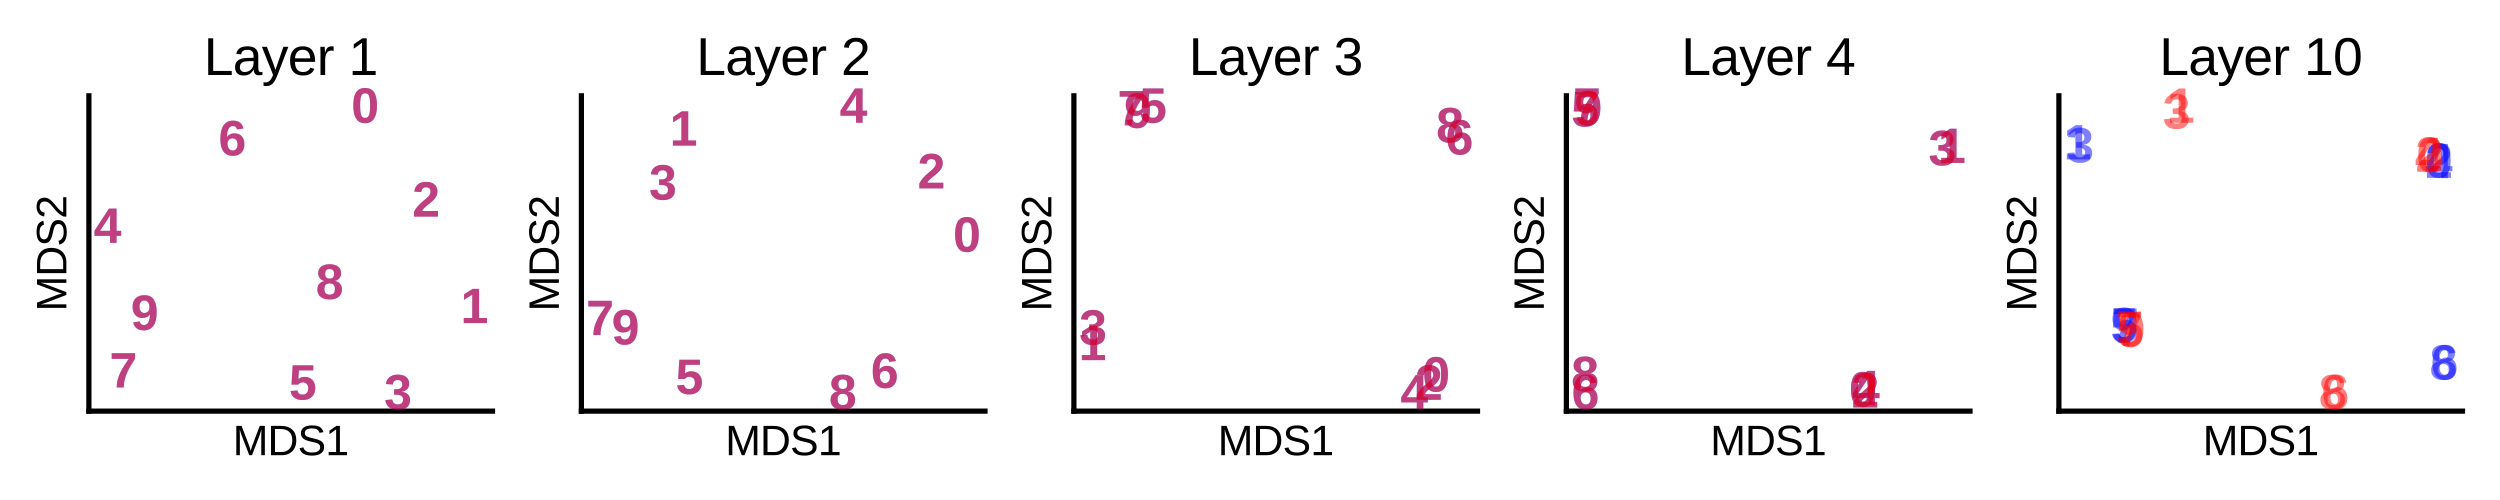<?xml version="1.0" encoding="utf-8" standalone="no"?>
<!DOCTYPE svg PUBLIC "-//W3C//DTD SVG 1.1//EN"
  "http://www.w3.org/Graphics/SVG/1.1/DTD/svg11.dtd">
<svg xmlns:xlink="http://www.w3.org/1999/xlink" width="720pt" height="144pt" viewBox="0 0 720 144" xmlns="http://www.w3.org/2000/svg" version="1.1">
 <defs>
  <style type="text/css">*{stroke-linejoin: round; stroke-linecap: butt}</style>
 </defs>
 <g id="figure_1">
  <g id="patch_1">
   <path d="M 0 144 
L 720 144 
L 720 0 
L 0 0 
z
" style="fill: #ffffff"/>
  </g>
  <g id="axes_1">
   <g id="patch_2">
    <path d="M 25.6 118.4 
L 141.84 118.4 
L 141.84 27.6 
L 25.6 27.6 
z
" style="fill: #ffffff"/>
   </g>
   <g id="PathCollection_1">
    <defs>
     <path id="m31f007ed54" d="M 0 3 
C 0.796 3 1.559 2.684 2.121 2.121 
C 2.684 1.559 3 0.796 3 0 
C 3 -0.796 2.684 -1.559 2.121 -2.121 
C 1.559 -2.684 0.796 -3 0 -3 
C -0.796 -3 -1.559 -2.684 -2.121 -2.121 
C -2.684 -1.559 -3 -0.796 -3 0 
C -3 0.796 -2.684 1.559 -2.121 2.121 
C -1.559 2.684 -0.796 3 0 3 
z
" style="stroke: #fbc5f4; stroke-opacity: 0"/>
    </defs>
    <g clip-path="url(#p36d66f0037)">
     <use xlink:href="#m31f007ed54" x="105.079" y="31.727" style="fill: #fbc5f4; fill-opacity: 0; stroke: #fbc5f4; stroke-opacity: 0"/>
     <use xlink:href="#m31f007ed54" x="136.556" y="89.428" style="fill: #fbc5f4; fill-opacity: 0; stroke: #fbc5f4; stroke-opacity: 0"/>
     <use xlink:href="#m31f007ed54" x="122.634" y="58.767" style="fill: #fbc5f4; fill-opacity: 0; stroke: #fbc5f4; stroke-opacity: 0"/>
     <use xlink:href="#m31f007ed54" x="114.542" y="114.273" style="fill: #fbc5f4; fill-opacity: 0; stroke: #fbc5f4; stroke-opacity: 0"/>
     <use xlink:href="#m31f007ed54" x="30.884" y="66.323" style="fill: #fbc5f4; fill-opacity: 0; stroke: #fbc5f4; stroke-opacity: 0"/>
     <use xlink:href="#m31f007ed54" x="87.116" y="111.455" style="fill: #fbc5f4; fill-opacity: 0; stroke: #fbc5f4; stroke-opacity: 0"/>
     <use xlink:href="#m31f007ed54" x="66.825" y="41.127" style="fill: #fbc5f4; fill-opacity: 0; stroke: #fbc5f4; stroke-opacity: 0"/>
     <use xlink:href="#m31f007ed54" x="35.449" y="107.969" style="fill: #fbc5f4; fill-opacity: 0; stroke: #fbc5f4; stroke-opacity: 0"/>
     <use xlink:href="#m31f007ed54" x="94.842" y="82.487" style="fill: #fbc5f4; fill-opacity: 0; stroke: #fbc5f4; stroke-opacity: 0"/>
     <use xlink:href="#m31f007ed54" x="41.577" y="91.396" style="fill: #fbc5f4; fill-opacity: 0; stroke: #fbc5f4; stroke-opacity: 0"/>
     <use xlink:href="#m31f007ed54" x="105.079" y="31.727" style="fill: #fbc5f4; fill-opacity: 0; stroke: #fbc5f4; stroke-opacity: 0"/>
     <use xlink:href="#m31f007ed54" x="136.556" y="89.428" style="fill: #fbc5f4; fill-opacity: 0; stroke: #fbc5f4; stroke-opacity: 0"/>
     <use xlink:href="#m31f007ed54" x="122.634" y="58.767" style="fill: #fbc5f4; fill-opacity: 0; stroke: #fbc5f4; stroke-opacity: 0"/>
     <use xlink:href="#m31f007ed54" x="114.542" y="114.273" style="fill: #fbc5f4; fill-opacity: 0; stroke: #fbc5f4; stroke-opacity: 0"/>
     <use xlink:href="#m31f007ed54" x="30.884" y="66.323" style="fill: #fbc5f4; fill-opacity: 0; stroke: #fbc5f4; stroke-opacity: 0"/>
     <use xlink:href="#m31f007ed54" x="87.116" y="111.455" style="fill: #fbc5f4; fill-opacity: 0; stroke: #fbc5f4; stroke-opacity: 0"/>
     <use xlink:href="#m31f007ed54" x="66.825" y="41.127" style="fill: #fbc5f4; fill-opacity: 0; stroke: #fbc5f4; stroke-opacity: 0"/>
     <use xlink:href="#m31f007ed54" x="35.449" y="107.969" style="fill: #fbc5f4; fill-opacity: 0; stroke: #fbc5f4; stroke-opacity: 0"/>
     <use xlink:href="#m31f007ed54" x="94.842" y="82.487" style="fill: #fbc5f4; fill-opacity: 0; stroke: #fbc5f4; stroke-opacity: 0"/>
     <use xlink:href="#m31f007ed54" x="41.577" y="91.396" style="fill: #fbc5f4; fill-opacity: 0; stroke: #fbc5f4; stroke-opacity: 0"/>
    </g>
   </g>
   <g id="matplotlib.axis_1">
    <g id="text_1">
     <!-- MDS1 -->
     <g transform="translate(67.05 131.096) scale(0.12 -0.12)">
      <defs>
       <path id="LiberationSans-4d" d="M 4269 0 
L 4269 2938 
Q 4269 3425 4297 3875 
Q 4144 3316 4022 3000 
L 2884 0 
L 2466 0 
L 1313 3000 
L 1138 3531 
L 1034 3875 
L 1044 3528 
L 1056 2938 
L 1056 0 
L 525 0 
L 525 4403 
L 1309 4403 
L 2481 1350 
Q 2544 1166 2601 955 
Q 2659 744 2678 650 
Q 2703 775 2783 1029 
Q 2863 1284 2891 1350 
L 4041 4403 
L 4806 4403 
L 4806 0 
L 4269 0 
z
" transform="scale(0.016)"/>
       <path id="LiberationSans-44" d="M 4316 2247 
Q 4316 1566 4050 1055 
Q 3784 544 3296 272 
Q 2809 0 2172 0 
L 525 0 
L 525 4403 
L 1981 4403 
Q 3100 4403 3708 3842 
Q 4316 3281 4316 2247 
z
M 3716 2247 
Q 3716 3066 3267 3495 
Q 2819 3925 1969 3925 
L 1122 3925 
L 1122 478 
L 2103 478 
Q 2588 478 2955 690 
Q 3322 903 3519 1303 
Q 3716 1703 3716 2247 
z
" transform="scale(0.016)"/>
       <path id="LiberationSans-53" d="M 3975 1216 
Q 3975 606 3498 271 
Q 3022 -63 2156 -63 
Q 547 -63 291 1056 
L 869 1172 
Q 969 775 1294 589 
Q 1619 403 2178 403 
Q 2756 403 3070 601 
Q 3384 800 3384 1184 
Q 3384 1400 3286 1534 
Q 3188 1669 3009 1756 
Q 2831 1844 2584 1903 
Q 2338 1963 2038 2031 
Q 1516 2147 1245 2262 
Q 975 2378 819 2520 
Q 663 2663 580 2853 
Q 497 3044 497 3291 
Q 497 3856 930 4162 
Q 1363 4469 2169 4469 
Q 2919 4469 3316 4239 
Q 3713 4009 3872 3456 
L 3284 3353 
Q 3188 3703 2916 3861 
Q 2644 4019 2163 4019 
Q 1634 4019 1356 3844 
Q 1078 3669 1078 3322 
Q 1078 3119 1186 2986 
Q 1294 2853 1497 2761 
Q 1700 2669 2306 2534 
Q 2509 2488 2711 2439 
Q 2913 2391 3097 2323 
Q 3281 2256 3442 2165 
Q 3603 2075 3722 1944 
Q 3841 1813 3908 1634 
Q 3975 1456 3975 1216 
z
" transform="scale(0.016)"/>
       <path id="LiberationSans-31" d="M 488 0 
L 488 478 
L 1609 478 
L 1609 3866 
L 616 3156 
L 616 3688 
L 1656 4403 
L 2175 4403 
L 2175 478 
L 3247 478 
L 3247 0 
L 488 0 
z
" transform="scale(0.016)"/>
      </defs>
      <use xlink:href="#LiberationSans-4d"/>
      <use xlink:href="#LiberationSans-44" x="83.301"/>
      <use xlink:href="#LiberationSans-53" x="155.518"/>
      <use xlink:href="#LiberationSans-31" x="222.217"/>
     </g>
    </g>
   </g>
   <g id="matplotlib.axis_2">
    <g id="text_2">
     <!-- MDS2 -->
     <g transform="translate(19.11 89.67) rotate(-90) scale(0.12 -0.12)">
      <defs>
       <path id="LiberationSans-32" d="M 322 0 
L 322 397 
Q 481 763 711 1042 
Q 941 1322 1194 1548 
Q 1447 1775 1695 1969 
Q 1944 2163 2144 2356 
Q 2344 2550 2467 2762 
Q 2591 2975 2591 3244 
Q 2591 3606 2378 3806 
Q 2166 4006 1788 4006 
Q 1428 4006 1195 3811 
Q 963 3616 922 3263 
L 347 3316 
Q 409 3844 795 4156 
Q 1181 4469 1788 4469 
Q 2453 4469 2811 4155 
Q 3169 3841 3169 3263 
Q 3169 3006 3051 2753 
Q 2934 2500 2703 2247 
Q 2472 1994 1819 1463 
Q 1459 1169 1246 933 
Q 1034 697 941 478 
L 3238 478 
L 3238 0 
L 322 0 
z
" transform="scale(0.016)"/>
      </defs>
      <use xlink:href="#LiberationSans-4d"/>
      <use xlink:href="#LiberationSans-44" x="83.301"/>
      <use xlink:href="#LiberationSans-53" x="155.518"/>
      <use xlink:href="#LiberationSans-32" x="222.217"/>
     </g>
    </g>
   </g>
   <g id="patch_3">
    <path d="M 25.6 118.4 
L 25.6 27.6 
" style="fill: none; stroke: #000000; stroke-width: 1.5; stroke-linejoin: miter; stroke-linecap: square"/>
   </g>
   <g id="patch_4">
    <path d="M 25.6 118.4 
L 141.84 118.4 
" style="fill: none; stroke: #000000; stroke-width: 1.5; stroke-linejoin: miter; stroke-linecap: square"/>
   </g>
   <g id="text_3">
    <!-- 0 -->
    <g style="fill: #0000ff; opacity: 0.5" transform="translate(101.186 35.348) scale(0.14 -0.14)">
     <defs>
      <path id="LiberationSans-Bold-30" d="M 3297 2203 
Q 3297 1088 2914 512 
Q 2531 -63 1766 -63 
Q 253 -63 253 2203 
Q 253 2994 418 3494 
Q 584 3994 915 4231 
Q 1247 4469 1791 4469 
Q 2572 4469 2934 3903 
Q 3297 3338 3297 2203 
z
M 2416 2203 
Q 2416 2813 2356 3150 
Q 2297 3488 2165 3634 
Q 2034 3781 1784 3781 
Q 1519 3781 1383 3632 
Q 1247 3484 1189 3148 
Q 1131 2813 1131 2203 
Q 1131 1600 1192 1261 
Q 1253 922 1386 775 
Q 1519 628 1772 628 
Q 2022 628 2158 783 
Q 2294 938 2355 1278 
Q 2416 1619 2416 2203 
z
" transform="scale(0.016)"/>
     </defs>
     <use xlink:href="#LiberationSans-Bold-30"/>
    </g>
   </g>
   <g id="text_4">
    <!-- 1 -->
    <g style="fill: #0000ff; opacity: 0.5" transform="translate(132.664 93.048) scale(0.14 -0.14)">
     <defs>
      <path id="LiberationSans-Bold-31" d="M 403 0 
L 403 653 
L 1494 653 
L 1494 3656 
L 438 2997 
L 438 3688 
L 1541 4403 
L 2372 4403 
L 2372 653 
L 3381 653 
L 3381 0 
L 403 0 
z
" transform="scale(0.016)"/>
     </defs>
     <use xlink:href="#LiberationSans-Bold-31"/>
    </g>
   </g>
   <g id="text_5">
    <!-- 2 -->
    <g style="fill: #0000ff; opacity: 0.5" transform="translate(118.741 62.388) scale(0.14 -0.14)">
     <defs>
      <path id="LiberationSans-Bold-32" d="M 222 0 
L 222 609 
Q 394 988 711 1347 
Q 1028 1706 1509 2097 
Q 1972 2472 2158 2715 
Q 2344 2959 2344 3194 
Q 2344 3769 1766 3769 
Q 1484 3769 1336 3617 
Q 1188 3466 1144 3163 
L 259 3213 
Q 334 3825 717 4147 
Q 1100 4469 1759 4469 
Q 2472 4469 2853 4144 
Q 3234 3819 3234 3231 
Q 3234 2922 3112 2672 
Q 2991 2422 2800 2211 
Q 2609 2000 2376 1815 
Q 2144 1631 1925 1456 
Q 1706 1281 1526 1103 
Q 1347 925 1259 722 
L 3303 722 
L 3303 0 
L 222 0 
z
" transform="scale(0.016)"/>
     </defs>
     <use xlink:href="#LiberationSans-Bold-32"/>
    </g>
   </g>
   <g id="text_6">
    <!-- 3 -->
    <g style="fill: #0000ff; opacity: 0.5" transform="translate(110.649 117.893) scale(0.14 -0.14)">
     <defs>
      <path id="LiberationSans-Bold-33" d="M 3328 1222 
Q 3328 603 2922 265 
Q 2516 -72 1766 -72 
Q 1056 -72 637 254 
Q 219 581 147 1197 
L 1041 1275 
Q 1125 641 1763 641 
Q 2078 641 2253 797 
Q 2428 953 2428 1275 
Q 2428 1569 2215 1725 
Q 2003 1881 1584 1881 
L 1278 1881 
L 1278 2591 
L 1566 2591 
Q 1944 2591 2134 2745 
Q 2325 2900 2325 3188 
Q 2325 3459 2173 3614 
Q 2022 3769 1731 3769 
Q 1459 3769 1292 3619 
Q 1125 3469 1100 3194 
L 222 3256 
Q 291 3825 694 4147 
Q 1097 4469 1747 4469 
Q 2438 4469 2827 4158 
Q 3216 3847 3216 3297 
Q 3216 2884 2973 2618 
Q 2731 2353 2275 2266 
L 2275 2253 
Q 2781 2194 3054 1920 
Q 3328 1647 3328 1222 
z
" transform="scale(0.016)"/>
     </defs>
     <use xlink:href="#LiberationSans-Bold-33"/>
    </g>
   </g>
   <g id="text_7">
    <!-- 4 -->
    <g style="fill: #0000ff; opacity: 0.5" transform="translate(26.991 69.943) scale(0.14 -0.14)">
     <defs>
      <path id="LiberationSans-Bold-34" d="M 2938 897 
L 2938 0 
L 2100 0 
L 2100 897 
L 97 897 
L 97 1556 
L 1956 4403 
L 2938 4403 
L 2938 1550 
L 3525 1550 
L 3525 897 
L 2938 897 
z
M 2100 2991 
Q 2100 3159 2111 3356 
Q 2122 3553 2128 3609 
Q 2047 3434 1834 3103 
L 813 1550 
L 2100 1550 
L 2100 2991 
z
" transform="scale(0.016)"/>
     </defs>
     <use xlink:href="#LiberationSans-Bold-34"/>
    </g>
   </g>
   <g id="text_8">
    <!-- 5 -->
    <g style="fill: #0000ff; opacity: 0.5" transform="translate(83.224 115.075) scale(0.14 -0.14)">
     <defs>
      <path id="LiberationSans-Bold-35" d="M 3381 1466 
Q 3381 766 2945 351 
Q 2509 -63 1750 -63 
Q 1088 -63 689 235 
Q 291 534 197 1100 
L 1075 1172 
Q 1144 891 1319 762 
Q 1494 634 1759 634 
Q 2088 634 2283 843 
Q 2478 1053 2478 1447 
Q 2478 1794 2293 2001 
Q 2109 2209 1778 2209 
Q 1413 2209 1181 1925 
L 325 1925 
L 478 4403 
L 3125 4403 
L 3125 3750 
L 1275 3750 
L 1203 2638 
Q 1522 2919 2000 2919 
Q 2628 2919 3004 2528 
Q 3381 2138 3381 1466 
z
" transform="scale(0.016)"/>
     </defs>
     <use xlink:href="#LiberationSans-Bold-35"/>
    </g>
   </g>
   <g id="text_9">
    <!-- 6 -->
    <g style="fill: #0000ff; opacity: 0.5" transform="translate(62.932 44.747) scale(0.14 -0.14)">
     <defs>
      <path id="LiberationSans-Bold-36" d="M 3328 1441 
Q 3328 738 2934 337 
Q 2541 -63 1847 -63 
Q 1069 -63 651 482 
Q 234 1028 234 2100 
Q 234 3278 657 3873 
Q 1081 4469 1869 4469 
Q 2428 4469 2751 4222 
Q 3075 3975 3209 3456 
L 2381 3341 
Q 2263 3775 1850 3775 
Q 1497 3775 1295 3422 
Q 1094 3069 1094 2350 
Q 1234 2584 1484 2709 
Q 1734 2834 2050 2834 
Q 2641 2834 2984 2459 
Q 3328 2084 3328 1441 
z
M 2447 1416 
Q 2447 1791 2273 1989 
Q 2100 2188 1797 2188 
Q 1506 2188 1331 2002 
Q 1156 1816 1156 1509 
Q 1156 1125 1339 873 
Q 1522 622 1819 622 
Q 2116 622 2281 833 
Q 2447 1044 2447 1416 
z
" transform="scale(0.016)"/>
     </defs>
     <use xlink:href="#LiberationSans-Bold-36"/>
    </g>
   </g>
   <g id="text_10">
    <!-- 7 -->
    <g style="fill: #0000ff; opacity: 0.5" transform="translate(31.556 111.59) scale(0.14 -0.14)">
     <defs>
      <path id="LiberationSans-Bold-37" d="M 3278 3706 
Q 2981 3238 2717 2797 
Q 2453 2356 2256 1911 
Q 2059 1466 1945 995 
Q 1831 525 1831 0 
L 916 0 
Q 916 550 1059 1064 
Q 1203 1578 1475 2111 
Q 1747 2644 2463 3681 
L 275 3681 
L 275 4403 
L 3278 4403 
L 3278 3706 
z
" transform="scale(0.016)"/>
     </defs>
     <use xlink:href="#LiberationSans-Bold-37"/>
    </g>
   </g>
   <g id="text_11">
    <!-- 8 -->
    <g style="fill: #0000ff; opacity: 0.5" transform="translate(90.949 86.108) scale(0.14 -0.14)">
     <defs>
      <path id="LiberationSans-Bold-38" d="M 3363 1241 
Q 3363 622 2953 279 
Q 2544 -63 1784 -63 
Q 1031 -63 617 278 
Q 203 619 203 1234 
Q 203 1656 447 1945 
Q 691 2234 1100 2303 
L 1100 2316 
Q 744 2394 525 2669 
Q 306 2944 306 3303 
Q 306 3844 689 4156 
Q 1072 4469 1772 4469 
Q 2488 4469 2870 4164 
Q 3253 3859 3253 3297 
Q 3253 2938 3036 2666 
Q 2819 2394 2453 2322 
L 2453 2309 
Q 2878 2241 3120 1961 
Q 3363 1681 3363 1241 
z
M 2350 3250 
Q 2350 3563 2206 3708 
Q 2063 3853 1772 3853 
Q 1203 3853 1203 3250 
Q 1203 2619 1778 2619 
Q 2066 2619 2208 2766 
Q 2350 2913 2350 3250 
z
M 2453 1313 
Q 2453 2003 1766 2003 
Q 1447 2003 1276 1822 
Q 1106 1641 1106 1300 
Q 1106 913 1275 734 
Q 1444 556 1791 556 
Q 2131 556 2292 734 
Q 2453 913 2453 1313 
z
" transform="scale(0.016)"/>
     </defs>
     <use xlink:href="#LiberationSans-Bold-38"/>
    </g>
   </g>
   <g id="text_12">
    <!-- 9 -->
    <g style="fill: #0000ff; opacity: 0.5" transform="translate(37.684 95.016) scale(0.14 -0.14)">
     <defs>
      <path id="LiberationSans-Bold-39" d="M 3322 2272 
Q 3322 1100 2894 518 
Q 2466 -63 1678 -63 
Q 1097 -63 767 185 
Q 438 434 300 972 
L 1125 1088 
Q 1247 628 1688 628 
Q 2056 628 2254 981 
Q 2453 1334 2459 2028 
Q 2341 1794 2070 1661 
Q 1800 1528 1488 1528 
Q 906 1528 564 1923 
Q 222 2319 222 2994 
Q 222 3688 623 4078 
Q 1025 4469 1759 4469 
Q 2550 4469 2936 3920 
Q 3322 3372 3322 2272 
z
M 2394 2888 
Q 2394 3297 2214 3539 
Q 2034 3781 1738 3781 
Q 1447 3781 1280 3570 
Q 1113 3359 1113 2988 
Q 1113 2622 1278 2401 
Q 1444 2181 1741 2181 
Q 2022 2181 2208 2373 
Q 2394 2566 2394 2888 
z
" transform="scale(0.016)"/>
     </defs>
     <use xlink:href="#LiberationSans-Bold-39"/>
    </g>
   </g>
   <g id="text_13">
    <!-- 0 -->
    <g style="fill: #ff0000; opacity: 0.5" transform="translate(101.186 35.348) scale(0.14 -0.14)">
     <use xlink:href="#LiberationSans-Bold-30"/>
    </g>
   </g>
   <g id="text_14">
    <!-- 1 -->
    <g style="fill: #ff0000; opacity: 0.5" transform="translate(132.664 93.048) scale(0.14 -0.14)">
     <use xlink:href="#LiberationSans-Bold-31"/>
    </g>
   </g>
   <g id="text_15">
    <!-- 2 -->
    <g style="fill: #ff0000; opacity: 0.5" transform="translate(118.741 62.388) scale(0.14 -0.14)">
     <use xlink:href="#LiberationSans-Bold-32"/>
    </g>
   </g>
   <g id="text_16">
    <!-- 3 -->
    <g style="fill: #ff0000; opacity: 0.5" transform="translate(110.649 117.893) scale(0.14 -0.14)">
     <use xlink:href="#LiberationSans-Bold-33"/>
    </g>
   </g>
   <g id="text_17">
    <!-- 4 -->
    <g style="fill: #ff0000; opacity: 0.5" transform="translate(26.991 69.943) scale(0.14 -0.14)">
     <use xlink:href="#LiberationSans-Bold-34"/>
    </g>
   </g>
   <g id="text_18">
    <!-- 5 -->
    <g style="fill: #ff0000; opacity: 0.5" transform="translate(83.224 115.075) scale(0.14 -0.14)">
     <use xlink:href="#LiberationSans-Bold-35"/>
    </g>
   </g>
   <g id="text_19">
    <!-- 6 -->
    <g style="fill: #ff0000; opacity: 0.5" transform="translate(62.932 44.747) scale(0.14 -0.14)">
     <use xlink:href="#LiberationSans-Bold-36"/>
    </g>
   </g>
   <g id="text_20">
    <!-- 7 -->
    <g style="fill: #ff0000; opacity: 0.5" transform="translate(31.556 111.59) scale(0.14 -0.14)">
     <use xlink:href="#LiberationSans-Bold-37"/>
    </g>
   </g>
   <g id="text_21">
    <!-- 8 -->
    <g style="fill: #ff0000; opacity: 0.5" transform="translate(90.949 86.108) scale(0.14 -0.14)">
     <use xlink:href="#LiberationSans-Bold-38"/>
    </g>
   </g>
   <g id="text_22">
    <!-- 9 -->
    <g style="fill: #ff0000; opacity: 0.5" transform="translate(37.684 95.016) scale(0.14 -0.14)">
     <use xlink:href="#LiberationSans-Bold-39"/>
    </g>
   </g>
   <g id="text_23">
    <!-- Layer 1 -->
    <g transform="translate(58.706 21.6) scale(0.15 -0.15)">
     <defs>
      <path id="LiberationSans-4c" d="M 525 0 
L 525 4403 
L 1122 4403 
L 1122 488 
L 3347 488 
L 3347 0 
L 525 0 
z
" transform="scale(0.016)"/>
      <path id="LiberationSans-61" d="M 1294 -63 
Q 784 -63 528 206 
Q 272 475 272 944 
Q 272 1469 617 1750 
Q 963 2031 1731 2050 
L 2491 2063 
L 2491 2247 
Q 2491 2659 2316 2837 
Q 2141 3016 1766 3016 
Q 1388 3016 1216 2887 
Q 1044 2759 1009 2478 
L 422 2531 
Q 566 3444 1778 3444 
Q 2416 3444 2737 3151 
Q 3059 2859 3059 2306 
L 3059 850 
Q 3059 600 3125 473 
Q 3191 347 3375 347 
Q 3456 347 3559 369 
L 3559 19 
Q 3347 -31 3125 -31 
Q 2813 -31 2670 133 
Q 2528 297 2509 647 
L 2491 647 
Q 2275 259 1989 98 
Q 1703 -63 1294 -63 
z
M 1422 359 
Q 1731 359 1972 500 
Q 2213 641 2352 886 
Q 2491 1131 2491 1391 
L 2491 1669 
L 1875 1656 
Q 1478 1650 1273 1575 
Q 1069 1500 959 1344 
Q 850 1188 850 934 
Q 850 659 998 509 
Q 1147 359 1422 359 
z
" transform="scale(0.016)"/>
      <path id="LiberationSans-79" d="M 597 -1328 
Q 366 -1328 209 -1294 
L 209 -872 
Q 328 -891 472 -891 
Q 997 -891 1303 -119 
L 1356 16 
L 16 3381 
L 616 3381 
L 1328 1513 
Q 1344 1469 1366 1408 
Q 1388 1347 1506 1000 
Q 1625 653 1634 613 
L 1853 1228 
L 2594 3381 
L 3188 3381 
L 1888 0 
Q 1678 -541 1497 -805 
Q 1316 -1069 1095 -1198 
Q 875 -1328 597 -1328 
z
" transform="scale(0.016)"/>
      <path id="LiberationSans-65" d="M 863 1572 
Q 863 991 1103 675 
Q 1344 359 1806 359 
Q 2172 359 2392 506 
Q 2613 653 2691 878 
L 3184 738 
Q 2881 -63 1806 -63 
Q 1056 -63 664 384 
Q 272 831 272 1713 
Q 272 2550 664 2997 
Q 1056 3444 1784 3444 
Q 3275 3444 3275 1647 
L 3275 1572 
L 863 1572 
z
M 2694 2003 
Q 2647 2538 2422 2783 
Q 2197 3028 1775 3028 
Q 1366 3028 1127 2754 
Q 888 2481 869 2003 
L 2694 2003 
z
" transform="scale(0.016)"/>
      <path id="LiberationSans-72" d="M 444 0 
L 444 2594 
Q 444 2950 425 3381 
L 956 3381 
Q 981 2806 981 2691 
L 994 2691 
Q 1128 3125 1303 3284 
Q 1478 3444 1797 3444 
Q 1909 3444 2025 3413 
L 2025 2897 
Q 1913 2928 1725 2928 
Q 1375 2928 1190 2626 
Q 1006 2325 1006 1763 
L 1006 0 
L 444 0 
z
" transform="scale(0.016)"/>
      <path id="LiberationSans-20" transform="scale(0.016)"/>
     </defs>
     <use xlink:href="#LiberationSans-4c"/>
     <use xlink:href="#LiberationSans-61" x="55.615"/>
     <use xlink:href="#LiberationSans-79" x="111.23"/>
     <use xlink:href="#LiberationSans-65" x="161.23"/>
     <use xlink:href="#LiberationSans-72" x="216.846"/>
     <use xlink:href="#LiberationSans-20" x="250.146"/>
     <use xlink:href="#LiberationSans-31" x="277.93"/>
    </g>
   </g>
  </g>
  <g id="axes_2">
   <g id="patch_5">
    <path d="M 167.44 118.4 
L 283.68 118.4 
L 283.68 27.6 
L 167.44 27.6 
z
" style="fill: #ffffff"/>
   </g>
   <g id="PathCollection_2">
    <g clip-path="url(#p2d20ae814c)">
     <use xlink:href="#m31f007ed54" x="278.396" y="68.88" style="fill: #fbc5f4; fill-opacity: 0; stroke: #fbc5f4; stroke-opacity: 0"/>
     <use xlink:href="#m31f007ed54" x="196.787" y="38.304" style="fill: #fbc5f4; fill-opacity: 0; stroke: #fbc5f4; stroke-opacity: 0"/>
     <use xlink:href="#m31f007ed54" x="268.162" y="50.631" style="fill: #fbc5f4; fill-opacity: 0; stroke: #fbc5f4; stroke-opacity: 0"/>
     <use xlink:href="#m31f007ed54" x="190.832" y="53.862" style="fill: #fbc5f4; fill-opacity: 0; stroke: #fbc5f4; stroke-opacity: 0"/>
     <use xlink:href="#m31f007ed54" x="245.73" y="31.727" style="fill: #fbc5f4; fill-opacity: 0; stroke: #fbc5f4; stroke-opacity: 0"/>
     <use xlink:href="#m31f007ed54" x="198.466" y="109.849" style="fill: #fbc5f4; fill-opacity: 0; stroke: #fbc5f4; stroke-opacity: 0"/>
     <use xlink:href="#m31f007ed54" x="254.716" y="108.097" style="fill: #fbc5f4; fill-opacity: 0; stroke: #fbc5f4; stroke-opacity: 0"/>
     <use xlink:href="#m31f007ed54" x="172.724" y="92.88" style="fill: #fbc5f4; fill-opacity: 0; stroke: #fbc5f4; stroke-opacity: 0"/>
     <use xlink:href="#m31f007ed54" x="242.632" y="114.273" style="fill: #fbc5f4; fill-opacity: 0; stroke: #fbc5f4; stroke-opacity: 0"/>
     <use xlink:href="#m31f007ed54" x="180.066" y="95.574" style="fill: #fbc5f4; fill-opacity: 0; stroke: #fbc5f4; stroke-opacity: 0"/>
     <use xlink:href="#m31f007ed54" x="278.396" y="68.88" style="fill: #fbc5f4; fill-opacity: 0; stroke: #fbc5f4; stroke-opacity: 0"/>
     <use xlink:href="#m31f007ed54" x="196.787" y="38.304" style="fill: #fbc5f4; fill-opacity: 0; stroke: #fbc5f4; stroke-opacity: 0"/>
     <use xlink:href="#m31f007ed54" x="268.162" y="50.631" style="fill: #fbc5f4; fill-opacity: 0; stroke: #fbc5f4; stroke-opacity: 0"/>
     <use xlink:href="#m31f007ed54" x="190.832" y="53.862" style="fill: #fbc5f4; fill-opacity: 0; stroke: #fbc5f4; stroke-opacity: 0"/>
     <use xlink:href="#m31f007ed54" x="245.73" y="31.727" style="fill: #fbc5f4; fill-opacity: 0; stroke: #fbc5f4; stroke-opacity: 0"/>
     <use xlink:href="#m31f007ed54" x="198.466" y="109.849" style="fill: #fbc5f4; fill-opacity: 0; stroke: #fbc5f4; stroke-opacity: 0"/>
     <use xlink:href="#m31f007ed54" x="254.716" y="108.097" style="fill: #fbc5f4; fill-opacity: 0; stroke: #fbc5f4; stroke-opacity: 0"/>
     <use xlink:href="#m31f007ed54" x="172.724" y="92.88" style="fill: #fbc5f4; fill-opacity: 0; stroke: #fbc5f4; stroke-opacity: 0"/>
     <use xlink:href="#m31f007ed54" x="242.632" y="114.273" style="fill: #fbc5f4; fill-opacity: 0; stroke: #fbc5f4; stroke-opacity: 0"/>
     <use xlink:href="#m31f007ed54" x="180.066" y="95.574" style="fill: #fbc5f4; fill-opacity: 0; stroke: #fbc5f4; stroke-opacity: 0"/>
    </g>
   </g>
   <g id="matplotlib.axis_3">
    <g id="text_24">
     <!-- MDS1 -->
     <g transform="translate(208.89 131.096) scale(0.12 -0.12)">
      <use xlink:href="#LiberationSans-4d"/>
      <use xlink:href="#LiberationSans-44" x="83.301"/>
      <use xlink:href="#LiberationSans-53" x="155.518"/>
      <use xlink:href="#LiberationSans-31" x="222.217"/>
     </g>
    </g>
   </g>
   <g id="matplotlib.axis_4">
    <g id="text_25">
     <!-- MDS2 -->
     <g transform="translate(160.95 89.67) rotate(-90) scale(0.12 -0.12)">
      <use xlink:href="#LiberationSans-4d"/>
      <use xlink:href="#LiberationSans-44" x="83.301"/>
      <use xlink:href="#LiberationSans-53" x="155.518"/>
      <use xlink:href="#LiberationSans-32" x="222.217"/>
     </g>
    </g>
   </g>
   <g id="patch_6">
    <path d="M 167.44 118.4 
L 167.44 27.6 
" style="fill: none; stroke: #000000; stroke-width: 1.5; stroke-linejoin: miter; stroke-linecap: square"/>
   </g>
   <g id="patch_7">
    <path d="M 167.44 118.4 
L 283.68 118.4 
" style="fill: none; stroke: #000000; stroke-width: 1.5; stroke-linejoin: miter; stroke-linecap: square"/>
   </g>
   <g id="text_26">
    <!-- 0 -->
    <g style="fill: #0000ff; opacity: 0.5" transform="translate(274.504 72.5) scale(0.14 -0.14)">
     <use xlink:href="#LiberationSans-Bold-30"/>
    </g>
   </g>
   <g id="text_27">
    <!-- 1 -->
    <g style="fill: #0000ff; opacity: 0.5" transform="translate(192.894 41.925) scale(0.14 -0.14)">
     <use xlink:href="#LiberationSans-Bold-31"/>
    </g>
   </g>
   <g id="text_28">
    <!-- 2 -->
    <g style="fill: #0000ff; opacity: 0.5" transform="translate(264.269 54.252) scale(0.14 -0.14)">
     <use xlink:href="#LiberationSans-Bold-32"/>
    </g>
   </g>
   <g id="text_29">
    <!-- 3 -->
    <g style="fill: #0000ff; opacity: 0.5" transform="translate(186.94 57.482) scale(0.14 -0.14)">
     <use xlink:href="#LiberationSans-Bold-33"/>
    </g>
   </g>
   <g id="text_30">
    <!-- 4 -->
    <g style="fill: #0000ff; opacity: 0.5" transform="translate(241.837 35.348) scale(0.14 -0.14)">
     <use xlink:href="#LiberationSans-Bold-34"/>
    </g>
   </g>
   <g id="text_31">
    <!-- 5 -->
    <g style="fill: #0000ff; opacity: 0.5" transform="translate(194.574 113.469) scale(0.14 -0.14)">
     <use xlink:href="#LiberationSans-Bold-35"/>
    </g>
   </g>
   <g id="text_32">
    <!-- 6 -->
    <g style="fill: #0000ff; opacity: 0.5" transform="translate(250.823 111.717) scale(0.14 -0.14)">
     <use xlink:href="#LiberationSans-Bold-36"/>
    </g>
   </g>
   <g id="text_33">
    <!-- 7 -->
    <g style="fill: #0000ff; opacity: 0.5" transform="translate(168.831 96.5) scale(0.14 -0.14)">
     <use xlink:href="#LiberationSans-Bold-37"/>
    </g>
   </g>
   <g id="text_34">
    <!-- 8 -->
    <g style="fill: #0000ff; opacity: 0.5" transform="translate(238.739 117.893) scale(0.14 -0.14)">
     <use xlink:href="#LiberationSans-Bold-38"/>
    </g>
   </g>
   <g id="text_35">
    <!-- 9 -->
    <g style="fill: #0000ff; opacity: 0.5" transform="translate(176.174 99.194) scale(0.14 -0.14)">
     <use xlink:href="#LiberationSans-Bold-39"/>
    </g>
   </g>
   <g id="text_36">
    <!-- 0 -->
    <g style="fill: #ff0000; opacity: 0.5" transform="translate(274.504 72.5) scale(0.14 -0.14)">
     <use xlink:href="#LiberationSans-Bold-30"/>
    </g>
   </g>
   <g id="text_37">
    <!-- 1 -->
    <g style="fill: #ff0000; opacity: 0.5" transform="translate(192.894 41.925) scale(0.14 -0.14)">
     <use xlink:href="#LiberationSans-Bold-31"/>
    </g>
   </g>
   <g id="text_38">
    <!-- 2 -->
    <g style="fill: #ff0000; opacity: 0.5" transform="translate(264.269 54.252) scale(0.14 -0.14)">
     <use xlink:href="#LiberationSans-Bold-32"/>
    </g>
   </g>
   <g id="text_39">
    <!-- 3 -->
    <g style="fill: #ff0000; opacity: 0.5" transform="translate(186.94 57.482) scale(0.14 -0.14)">
     <use xlink:href="#LiberationSans-Bold-33"/>
    </g>
   </g>
   <g id="text_40">
    <!-- 4 -->
    <g style="fill: #ff0000; opacity: 0.5" transform="translate(241.837 35.348) scale(0.14 -0.14)">
     <use xlink:href="#LiberationSans-Bold-34"/>
    </g>
   </g>
   <g id="text_41">
    <!-- 5 -->
    <g style="fill: #ff0000; opacity: 0.5" transform="translate(194.574 113.469) scale(0.14 -0.14)">
     <use xlink:href="#LiberationSans-Bold-35"/>
    </g>
   </g>
   <g id="text_42">
    <!-- 6 -->
    <g style="fill: #ff0000; opacity: 0.5" transform="translate(250.823 111.717) scale(0.14 -0.14)">
     <use xlink:href="#LiberationSans-Bold-36"/>
    </g>
   </g>
   <g id="text_43">
    <!-- 7 -->
    <g style="fill: #ff0000; opacity: 0.5" transform="translate(168.831 96.5) scale(0.14 -0.14)">
     <use xlink:href="#LiberationSans-Bold-37"/>
    </g>
   </g>
   <g id="text_44">
    <!-- 8 -->
    <g style="fill: #ff0000; opacity: 0.5" transform="translate(238.739 117.893) scale(0.14 -0.14)">
     <use xlink:href="#LiberationSans-Bold-38"/>
    </g>
   </g>
   <g id="text_45">
    <!-- 9 -->
    <g style="fill: #ff0000; opacity: 0.5" transform="translate(176.174 99.194) scale(0.14 -0.14)">
     <use xlink:href="#LiberationSans-Bold-39"/>
    </g>
   </g>
   <g id="text_46">
    <!-- Layer 2 -->
    <g transform="translate(200.546 21.6) scale(0.15 -0.15)">
     <use xlink:href="#LiberationSans-4c"/>
     <use xlink:href="#LiberationSans-61" x="55.615"/>
     <use xlink:href="#LiberationSans-79" x="111.23"/>
     <use xlink:href="#LiberationSans-65" x="161.23"/>
     <use xlink:href="#LiberationSans-72" x="216.846"/>
     <use xlink:href="#LiberationSans-20" x="250.146"/>
     <use xlink:href="#LiberationSans-32" x="277.93"/>
    </g>
   </g>
  </g>
  <g id="axes_3">
   <g id="patch_8">
    <path d="M 309.28 118.4 
L 425.52 118.4 
L 425.52 27.6 
L 309.28 27.6 
z
" style="fill: #ffffff"/>
   </g>
   <g id="PathCollection_3">
    <g clip-path="url(#pb409e9a541)">
     <use xlink:href="#m31f007ed54" x="413.517" y="109.153" style="fill: #fbc5f4; fill-opacity: 0; stroke: #fbc5f4; stroke-opacity: 0"/>
     <use xlink:href="#m31f007ed54" x="314.564" y="100.101" style="fill: #fbc5f4; fill-opacity: 0; stroke: #fbc5f4; stroke-opacity: 0"/>
     <use xlink:href="#m31f007ed54" x="411.43" y="111.517" style="fill: #fbc5f4; fill-opacity: 0; stroke: #fbc5f4; stroke-opacity: 0"/>
     <use xlink:href="#m31f007ed54" x="314.697" y="95.627" style="fill: #fbc5f4; fill-opacity: 0; stroke: #fbc5f4; stroke-opacity: 0"/>
     <use xlink:href="#m31f007ed54" x="407.22" y="114.273" style="fill: #fbc5f4; fill-opacity: 0; stroke: #fbc5f4; stroke-opacity: 0"/>
     <use xlink:href="#m31f007ed54" x="331.971" y="31.727" style="fill: #fbc5f4; fill-opacity: 0; stroke: #fbc5f4; stroke-opacity: 0"/>
     <use xlink:href="#m31f007ed54" x="420.236" y="40.876" style="fill: #fbc5f4; fill-opacity: 0; stroke: #fbc5f4; stroke-opacity: 0"/>
     <use xlink:href="#m31f007ed54" x="325.76" y="32.468" style="fill: #fbc5f4; fill-opacity: 0; stroke: #fbc5f4; stroke-opacity: 0"/>
     <use xlink:href="#m31f007ed54" x="417.515" y="37.392" style="fill: #fbc5f4; fill-opacity: 0; stroke: #fbc5f4; stroke-opacity: 0"/>
     <use xlink:href="#m31f007ed54" x="327.618" y="33.199" style="fill: #fbc5f4; fill-opacity: 0; stroke: #fbc5f4; stroke-opacity: 0"/>
     <use xlink:href="#m31f007ed54" x="413.517" y="109.153" style="fill: #fbc5f4; fill-opacity: 0; stroke: #fbc5f4; stroke-opacity: 0"/>
     <use xlink:href="#m31f007ed54" x="314.565" y="100.102" style="fill: #fbc5f4; fill-opacity: 0; stroke: #fbc5f4; stroke-opacity: 0"/>
     <use xlink:href="#m31f007ed54" x="411.43" y="111.517" style="fill: #fbc5f4; fill-opacity: 0; stroke: #fbc5f4; stroke-opacity: 0"/>
     <use xlink:href="#m31f007ed54" x="314.721" y="95.634" style="fill: #fbc5f4; fill-opacity: 0; stroke: #fbc5f4; stroke-opacity: 0"/>
     <use xlink:href="#m31f007ed54" x="407.219" y="114.273" style="fill: #fbc5f4; fill-opacity: 0; stroke: #fbc5f4; stroke-opacity: 0"/>
     <use xlink:href="#m31f007ed54" x="331.971" y="31.728" style="fill: #fbc5f4; fill-opacity: 0; stroke: #fbc5f4; stroke-opacity: 0"/>
     <use xlink:href="#m31f007ed54" x="420.236" y="40.876" style="fill: #fbc5f4; fill-opacity: 0; stroke: #fbc5f4; stroke-opacity: 0"/>
     <use xlink:href="#m31f007ed54" x="325.759" y="32.469" style="fill: #fbc5f4; fill-opacity: 0; stroke: #fbc5f4; stroke-opacity: 0"/>
     <use xlink:href="#m31f007ed54" x="417.515" y="37.392" style="fill: #fbc5f4; fill-opacity: 0; stroke: #fbc5f4; stroke-opacity: 0"/>
     <use xlink:href="#m31f007ed54" x="327.618" y="33.199" style="fill: #fbc5f4; fill-opacity: 0; stroke: #fbc5f4; stroke-opacity: 0"/>
    </g>
   </g>
   <g id="matplotlib.axis_5">
    <g id="text_47">
     <!-- MDS1 -->
     <g transform="translate(350.73 131.096) scale(0.12 -0.12)">
      <use xlink:href="#LiberationSans-4d"/>
      <use xlink:href="#LiberationSans-44" x="83.301"/>
      <use xlink:href="#LiberationSans-53" x="155.518"/>
      <use xlink:href="#LiberationSans-31" x="222.217"/>
     </g>
    </g>
   </g>
   <g id="matplotlib.axis_6">
    <g id="text_48">
     <!-- MDS2 -->
     <g transform="translate(302.79 89.67) rotate(-90) scale(0.12 -0.12)">
      <use xlink:href="#LiberationSans-4d"/>
      <use xlink:href="#LiberationSans-44" x="83.301"/>
      <use xlink:href="#LiberationSans-53" x="155.518"/>
      <use xlink:href="#LiberationSans-32" x="222.217"/>
     </g>
    </g>
   </g>
   <g id="patch_9">
    <path d="M 309.28 118.4 
L 309.28 27.6 
" style="fill: none; stroke: #000000; stroke-width: 1.5; stroke-linejoin: miter; stroke-linecap: square"/>
   </g>
   <g id="patch_10">
    <path d="M 309.28 118.4 
L 425.52 118.4 
" style="fill: none; stroke: #000000; stroke-width: 1.5; stroke-linejoin: miter; stroke-linecap: square"/>
   </g>
   <g id="text_49">
    <!-- 0 -->
    <g style="fill: #0000ff; opacity: 0.5" transform="translate(409.625 112.773) scale(0.14 -0.14)">
     <use xlink:href="#LiberationSans-Bold-30"/>
    </g>
   </g>
   <g id="text_50">
    <!-- 1 -->
    <g style="fill: #0000ff; opacity: 0.5" transform="translate(310.671 103.721) scale(0.14 -0.14)">
     <use xlink:href="#LiberationSans-Bold-31"/>
    </g>
   </g>
   <g id="text_51">
    <!-- 2 -->
    <g style="fill: #0000ff; opacity: 0.5" transform="translate(407.537 115.138) scale(0.14 -0.14)">
     <use xlink:href="#LiberationSans-Bold-32"/>
    </g>
   </g>
   <g id="text_52">
    <!-- 3 -->
    <g style="fill: #0000ff; opacity: 0.5" transform="translate(310.805 99.247) scale(0.14 -0.14)">
     <use xlink:href="#LiberationSans-Bold-33"/>
    </g>
   </g>
   <g id="text_53">
    <!-- 4 -->
    <g style="fill: #0000ff; opacity: 0.5" transform="translate(403.327 117.893) scale(0.14 -0.14)">
     <use xlink:href="#LiberationSans-Bold-34"/>
    </g>
   </g>
   <g id="text_54">
    <!-- 5 -->
    <g style="fill: #0000ff; opacity: 0.5" transform="translate(328.078 35.348) scale(0.14 -0.14)">
     <use xlink:href="#LiberationSans-Bold-35"/>
    </g>
   </g>
   <g id="text_55">
    <!-- 6 -->
    <g style="fill: #0000ff; opacity: 0.5" transform="translate(416.344 44.496) scale(0.14 -0.14)">
     <use xlink:href="#LiberationSans-Bold-36"/>
    </g>
   </g>
   <g id="text_56">
    <!-- 7 -->
    <g style="fill: #0000ff; opacity: 0.5" transform="translate(321.867 36.088) scale(0.14 -0.14)">
     <use xlink:href="#LiberationSans-Bold-37"/>
    </g>
   </g>
   <g id="text_57">
    <!-- 8 -->
    <g style="fill: #0000ff; opacity: 0.5" transform="translate(413.622 41.012) scale(0.14 -0.14)">
     <use xlink:href="#LiberationSans-Bold-38"/>
    </g>
   </g>
   <g id="text_58">
    <!-- 9 -->
    <g style="fill: #0000ff; opacity: 0.5" transform="translate(323.726 36.819) scale(0.14 -0.14)">
     <use xlink:href="#LiberationSans-Bold-39"/>
    </g>
   </g>
   <g id="text_59">
    <!-- 0 -->
    <g style="fill: #ff0000; opacity: 0.5" transform="translate(409.625 112.773) scale(0.14 -0.14)">
     <use xlink:href="#LiberationSans-Bold-30"/>
    </g>
   </g>
   <g id="text_60">
    <!-- 1 -->
    <g style="fill: #ff0000; opacity: 0.5" transform="translate(310.672 103.722) scale(0.14 -0.14)">
     <use xlink:href="#LiberationSans-Bold-31"/>
    </g>
   </g>
   <g id="text_61">
    <!-- 2 -->
    <g style="fill: #ff0000; opacity: 0.5" transform="translate(407.537 115.138) scale(0.14 -0.14)">
     <use xlink:href="#LiberationSans-Bold-32"/>
    </g>
   </g>
   <g id="text_62">
    <!-- 3 -->
    <g style="fill: #ff0000; opacity: 0.5" transform="translate(310.828 99.254) scale(0.14 -0.14)">
     <use xlink:href="#LiberationSans-Bold-33"/>
    </g>
   </g>
   <g id="text_63">
    <!-- 4 -->
    <g style="fill: #ff0000; opacity: 0.5" transform="translate(403.327 117.893) scale(0.14 -0.14)">
     <use xlink:href="#LiberationSans-Bold-34"/>
    </g>
   </g>
   <g id="text_64">
    <!-- 5 -->
    <g style="fill: #ff0000; opacity: 0.5" transform="translate(328.078 35.349) scale(0.14 -0.14)">
     <use xlink:href="#LiberationSans-Bold-35"/>
    </g>
   </g>
   <g id="text_65">
    <!-- 6 -->
    <g style="fill: #ff0000; opacity: 0.5" transform="translate(416.344 44.496) scale(0.14 -0.14)">
     <use xlink:href="#LiberationSans-Bold-36"/>
    </g>
   </g>
   <g id="text_66">
    <!-- 7 -->
    <g style="fill: #ff0000; opacity: 0.5" transform="translate(321.866 36.089) scale(0.14 -0.14)">
     <use xlink:href="#LiberationSans-Bold-37"/>
    </g>
   </g>
   <g id="text_67">
    <!-- 8 -->
    <g style="fill: #ff0000; opacity: 0.5" transform="translate(413.622 41.012) scale(0.14 -0.14)">
     <use xlink:href="#LiberationSans-Bold-38"/>
    </g>
   </g>
   <g id="text_68">
    <!-- 9 -->
    <g style="fill: #ff0000; opacity: 0.5" transform="translate(323.726 36.819) scale(0.14 -0.14)">
     <use xlink:href="#LiberationSans-Bold-39"/>
    </g>
   </g>
   <g id="text_69">
    <!-- Layer 3 -->
    <g transform="translate(342.386 21.6) scale(0.15 -0.15)">
     <defs>
      <path id="LiberationSans-33" d="M 3278 1216 
Q 3278 606 2890 271 
Q 2503 -63 1784 -63 
Q 1116 -63 717 239 
Q 319 541 244 1131 
L 825 1184 
Q 938 403 1784 403 
Q 2209 403 2451 612 
Q 2694 822 2694 1234 
Q 2694 1594 2417 1795 
Q 2141 1997 1619 1997 
L 1300 1997 
L 1300 2484 
L 1606 2484 
Q 2069 2484 2323 2686 
Q 2578 2888 2578 3244 
Q 2578 3597 2370 3801 
Q 2163 4006 1753 4006 
Q 1381 4006 1151 3815 
Q 922 3625 884 3278 
L 319 3322 
Q 381 3863 767 4166 
Q 1153 4469 1759 4469 
Q 2422 4469 2789 4161 
Q 3156 3853 3156 3303 
Q 3156 2881 2920 2617 
Q 2684 2353 2234 2259 
L 2234 2247 
Q 2728 2194 3003 1916 
Q 3278 1638 3278 1216 
z
" transform="scale(0.016)"/>
     </defs>
     <use xlink:href="#LiberationSans-4c"/>
     <use xlink:href="#LiberationSans-61" x="55.615"/>
     <use xlink:href="#LiberationSans-79" x="111.23"/>
     <use xlink:href="#LiberationSans-65" x="161.23"/>
     <use xlink:href="#LiberationSans-72" x="216.846"/>
     <use xlink:href="#LiberationSans-20" x="250.146"/>
     <use xlink:href="#LiberationSans-33" x="277.93"/>
    </g>
   </g>
  </g>
  <g id="axes_4">
   <g id="patch_11">
    <path d="M 451.12 118.4 
L 567.36 118.4 
L 567.36 27.6 
L 451.12 27.6 
z
" style="fill: #ffffff"/>
   </g>
   <g id="PathCollection_4">
    <g clip-path="url(#p50e3ad3b0f)">
     <use xlink:href="#m31f007ed54" x="536.404" y="113.477" style="fill: #fbc5f4; fill-opacity: 0; stroke: #fbc5f4; stroke-opacity: 0"/>
     <use xlink:href="#m31f007ed54" x="562.049" y="43.296" style="fill: #fbc5f4; fill-opacity: 0; stroke: #fbc5f4; stroke-opacity: 0"/>
     <use xlink:href="#m31f007ed54" x="537.131" y="113.737" style="fill: #fbc5f4; fill-opacity: 0; stroke: #fbc5f4; stroke-opacity: 0"/>
     <use xlink:href="#m31f007ed54" x="559.295" y="43.962" style="fill: #fbc5f4; fill-opacity: 0; stroke: #fbc5f4; stroke-opacity: 0"/>
     <use xlink:href="#m31f007ed54" x="537.291" y="113.059" style="fill: #fbc5f4; fill-opacity: 0; stroke: #fbc5f4; stroke-opacity: 0"/>
     <use xlink:href="#m31f007ed54" x="456.421" y="32.786" style="fill: #fbc5f4; fill-opacity: 0; stroke: #fbc5f4; stroke-opacity: 0"/>
     <use xlink:href="#m31f007ed54" x="456.526" y="114.273" style="fill: #fbc5f4; fill-opacity: 0; stroke: #fbc5f4; stroke-opacity: 0"/>
     <use xlink:href="#m31f007ed54" x="456.958" y="31.727" style="fill: #fbc5f4; fill-opacity: 0; stroke: #fbc5f4; stroke-opacity: 0"/>
     <use xlink:href="#m31f007ed54" x="456.404" y="109.046" style="fill: #fbc5f4; fill-opacity: 0; stroke: #fbc5f4; stroke-opacity: 0"/>
     <use xlink:href="#m31f007ed54" x="457.366" y="32.478" style="fill: #fbc5f4; fill-opacity: 0; stroke: #fbc5f4; stroke-opacity: 0"/>
     <use xlink:href="#m31f007ed54" x="536.403" y="113.478" style="fill: #fbc5f4; fill-opacity: 0; stroke: #fbc5f4; stroke-opacity: 0"/>
     <use xlink:href="#m31f007ed54" x="562.076" y="43.331" style="fill: #fbc5f4; fill-opacity: 0; stroke: #fbc5f4; stroke-opacity: 0"/>
     <use xlink:href="#m31f007ed54" x="537.131" y="113.737" style="fill: #fbc5f4; fill-opacity: 0; stroke: #fbc5f4; stroke-opacity: 0"/>
     <use xlink:href="#m31f007ed54" x="559.295" y="43.962" style="fill: #fbc5f4; fill-opacity: 0; stroke: #fbc5f4; stroke-opacity: 0"/>
     <use xlink:href="#m31f007ed54" x="537.291" y="113.059" style="fill: #fbc5f4; fill-opacity: 0; stroke: #fbc5f4; stroke-opacity: 0"/>
     <use xlink:href="#m31f007ed54" x="456.413" y="32.791" style="fill: #fbc5f4; fill-opacity: 0; stroke: #fbc5f4; stroke-opacity: 0"/>
     <use xlink:href="#m31f007ed54" x="456.526" y="114.273" style="fill: #fbc5f4; fill-opacity: 0; stroke: #fbc5f4; stroke-opacity: 0"/>
     <use xlink:href="#m31f007ed54" x="456.957" y="31.727" style="fill: #fbc5f4; fill-opacity: 0; stroke: #fbc5f4; stroke-opacity: 0"/>
     <use xlink:href="#m31f007ed54" x="456.404" y="109.046" style="fill: #fbc5f4; fill-opacity: 0; stroke: #fbc5f4; stroke-opacity: 0"/>
     <use xlink:href="#m31f007ed54" x="457.365" y="32.479" style="fill: #fbc5f4; fill-opacity: 0; stroke: #fbc5f4; stroke-opacity: 0"/>
    </g>
   </g>
   <g id="matplotlib.axis_7">
    <g id="text_70">
     <!-- MDS1 -->
     <g transform="translate(492.57 131.096) scale(0.12 -0.12)">
      <use xlink:href="#LiberationSans-4d"/>
      <use xlink:href="#LiberationSans-44" x="83.301"/>
      <use xlink:href="#LiberationSans-53" x="155.518"/>
      <use xlink:href="#LiberationSans-31" x="222.217"/>
     </g>
    </g>
   </g>
   <g id="matplotlib.axis_8">
    <g id="text_71">
     <!-- MDS2 -->
     <g transform="translate(444.63 89.67) rotate(-90) scale(0.12 -0.12)">
      <use xlink:href="#LiberationSans-4d"/>
      <use xlink:href="#LiberationSans-44" x="83.301"/>
      <use xlink:href="#LiberationSans-53" x="155.518"/>
      <use xlink:href="#LiberationSans-32" x="222.217"/>
     </g>
    </g>
   </g>
   <g id="patch_12">
    <path d="M 451.12 118.4 
L 451.12 27.6 
" style="fill: none; stroke: #000000; stroke-width: 1.5; stroke-linejoin: miter; stroke-linecap: square"/>
   </g>
   <g id="patch_13">
    <path d="M 451.12 118.4 
L 567.36 118.4 
" style="fill: none; stroke: #000000; stroke-width: 1.5; stroke-linejoin: miter; stroke-linecap: square"/>
   </g>
   <g id="text_72">
    <!-- 0 -->
    <g style="fill: #0000ff; opacity: 0.5" transform="translate(532.511 117.098) scale(0.14 -0.14)">
     <use xlink:href="#LiberationSans-Bold-30"/>
    </g>
   </g>
   <g id="text_73">
    <!-- 1 -->
    <g style="fill: #0000ff; opacity: 0.5" transform="translate(558.156 46.916) scale(0.14 -0.14)">
     <use xlink:href="#LiberationSans-Bold-31"/>
    </g>
   </g>
   <g id="text_74">
    <!-- 2 -->
    <g style="fill: #0000ff; opacity: 0.5" transform="translate(533.238 117.358) scale(0.14 -0.14)">
     <use xlink:href="#LiberationSans-Bold-32"/>
    </g>
   </g>
   <g id="text_75">
    <!-- 3 -->
    <g style="fill: #0000ff; opacity: 0.5" transform="translate(555.402 47.582) scale(0.14 -0.14)">
     <use xlink:href="#LiberationSans-Bold-33"/>
    </g>
   </g>
   <g id="text_76">
    <!-- 4 -->
    <g style="fill: #0000ff; opacity: 0.5" transform="translate(533.399 116.679) scale(0.14 -0.14)">
     <use xlink:href="#LiberationSans-Bold-34"/>
    </g>
   </g>
   <g id="text_77">
    <!-- 5 -->
    <g style="fill: #0000ff; opacity: 0.5" transform="translate(452.529 36.407) scale(0.14 -0.14)">
     <use xlink:href="#LiberationSans-Bold-35"/>
    </g>
   </g>
   <g id="text_78">
    <!-- 6 -->
    <g style="fill: #0000ff; opacity: 0.5" transform="translate(452.633 117.893) scale(0.14 -0.14)">
     <use xlink:href="#LiberationSans-Bold-36"/>
    </g>
   </g>
   <g id="text_79">
    <!-- 7 -->
    <g style="fill: #0000ff; opacity: 0.5" transform="translate(453.065 35.348) scale(0.14 -0.14)">
     <use xlink:href="#LiberationSans-Bold-37"/>
    </g>
   </g>
   <g id="text_80">
    <!-- 8 -->
    <g style="fill: #0000ff; opacity: 0.5" transform="translate(452.511 112.666) scale(0.14 -0.14)">
     <use xlink:href="#LiberationSans-Bold-38"/>
    </g>
   </g>
   <g id="text_81">
    <!-- 9 -->
    <g style="fill: #0000ff; opacity: 0.5" transform="translate(453.474 36.098) scale(0.14 -0.14)">
     <use xlink:href="#LiberationSans-Bold-39"/>
    </g>
   </g>
   <g id="text_82">
    <!-- 0 -->
    <g style="fill: #ff0000; opacity: 0.5" transform="translate(532.511 117.098) scale(0.14 -0.14)">
     <use xlink:href="#LiberationSans-Bold-30"/>
    </g>
   </g>
   <g id="text_83">
    <!-- 1 -->
    <g style="fill: #ff0000; opacity: 0.5" transform="translate(558.184 46.951) scale(0.14 -0.14)">
     <use xlink:href="#LiberationSans-Bold-31"/>
    </g>
   </g>
   <g id="text_84">
    <!-- 2 -->
    <g style="fill: #ff0000; opacity: 0.5" transform="translate(533.238 117.358) scale(0.14 -0.14)">
     <use xlink:href="#LiberationSans-Bold-32"/>
    </g>
   </g>
   <g id="text_85">
    <!-- 3 -->
    <g style="fill: #ff0000; opacity: 0.5" transform="translate(555.402 47.582) scale(0.14 -0.14)">
     <use xlink:href="#LiberationSans-Bold-33"/>
    </g>
   </g>
   <g id="text_86">
    <!-- 4 -->
    <g style="fill: #ff0000; opacity: 0.5" transform="translate(533.399 116.679) scale(0.14 -0.14)">
     <use xlink:href="#LiberationSans-Bold-34"/>
    </g>
   </g>
   <g id="text_87">
    <!-- 5 -->
    <g style="fill: #ff0000; opacity: 0.5" transform="translate(452.521 36.412) scale(0.14 -0.14)">
     <use xlink:href="#LiberationSans-Bold-35"/>
    </g>
   </g>
   <g id="text_88">
    <!-- 6 -->
    <g style="fill: #ff0000; opacity: 0.5" transform="translate(452.633 117.893) scale(0.14 -0.14)">
     <use xlink:href="#LiberationSans-Bold-36"/>
    </g>
   </g>
   <g id="text_89">
    <!-- 7 -->
    <g style="fill: #ff0000; opacity: 0.5" transform="translate(453.065 35.348) scale(0.14 -0.14)">
     <use xlink:href="#LiberationSans-Bold-37"/>
    </g>
   </g>
   <g id="text_90">
    <!-- 8 -->
    <g style="fill: #ff0000; opacity: 0.5" transform="translate(452.511 112.666) scale(0.14 -0.14)">
     <use xlink:href="#LiberationSans-Bold-38"/>
    </g>
   </g>
   <g id="text_91">
    <!-- 9 -->
    <g style="fill: #ff0000; opacity: 0.5" transform="translate(453.472 36.1) scale(0.14 -0.14)">
     <use xlink:href="#LiberationSans-Bold-39"/>
    </g>
   </g>
   <g id="text_92">
    <!-- Layer 4 -->
    <g transform="translate(484.226 21.6) scale(0.15 -0.15)">
     <defs>
      <path id="LiberationSans-34" d="M 2753 997 
L 2753 0 
L 2222 0 
L 2222 997 
L 147 997 
L 147 1434 
L 2163 4403 
L 2753 4403 
L 2753 1441 
L 3372 1441 
L 3372 997 
L 2753 997 
z
M 2222 3769 
Q 2216 3750 2134 3603 
Q 2053 3456 2013 3397 
L 884 1734 
L 716 1503 
L 666 1441 
L 2222 1441 
L 2222 3769 
z
" transform="scale(0.016)"/>
     </defs>
     <use xlink:href="#LiberationSans-4c"/>
     <use xlink:href="#LiberationSans-61" x="55.615"/>
     <use xlink:href="#LiberationSans-79" x="111.23"/>
     <use xlink:href="#LiberationSans-65" x="161.23"/>
     <use xlink:href="#LiberationSans-72" x="216.846"/>
     <use xlink:href="#LiberationSans-20" x="250.146"/>
     <use xlink:href="#LiberationSans-34" x="277.93"/>
    </g>
   </g>
  </g>
  <g id="axes_5">
   <g id="patch_14">
    <path d="M 592.96 118.4 
L 709.2 118.4 
L 709.2 27.6 
L 592.96 27.6 
z
" style="fill: #ffffff"/>
   </g>
   <g id="PathCollection_5">
    <g clip-path="url(#pc01e407b73)">
     <use xlink:href="#m31f007ed54" x="702.291" y="47.548" style="fill: #fbc5f4; fill-opacity: 0; stroke: #fbc5f4; stroke-opacity: 0"/>
     <use xlink:href="#m31f007ed54" x="598.244" y="42.281" style="fill: #fbc5f4; fill-opacity: 0; stroke: #fbc5f4; stroke-opacity: 0"/>
     <use xlink:href="#m31f007ed54" x="702.361" y="47.603" style="fill: #fbc5f4; fill-opacity: 0; stroke: #fbc5f4; stroke-opacity: 0"/>
     <use xlink:href="#m31f007ed54" x="598.989" y="43.145" style="fill: #fbc5f4; fill-opacity: 0; stroke: #fbc5f4; stroke-opacity: 0"/>
     <use xlink:href="#m31f007ed54" x="702.302" y="47.688" style="fill: #fbc5f4; fill-opacity: 0; stroke: #fbc5f4; stroke-opacity: 0"/>
     <use xlink:href="#m31f007ed54" x="611.706" y="94.997" style="fill: #fbc5f4; fill-opacity: 0; stroke: #fbc5f4; stroke-opacity: 0"/>
     <use xlink:href="#m31f007ed54" x="703.916" y="105.695" style="fill: #fbc5f4; fill-opacity: 0; stroke: #fbc5f4; stroke-opacity: 0"/>
     <use xlink:href="#m31f007ed54" x="611.891" y="95.093" style="fill: #fbc5f4; fill-opacity: 0; stroke: #fbc5f4; stroke-opacity: 0"/>
     <use xlink:href="#m31f007ed54" x="703.607" y="105.706" style="fill: #fbc5f4; fill-opacity: 0; stroke: #fbc5f4; stroke-opacity: 0"/>
     <use xlink:href="#m31f007ed54" x="611.781" y="94.924" style="fill: #fbc5f4; fill-opacity: 0; stroke: #fbc5f4; stroke-opacity: 0"/>
     <use xlink:href="#m31f007ed54" x="699.804" y="45.977" style="fill: #fbc5f4; fill-opacity: 0; stroke: #fbc5f4; stroke-opacity: 0"/>
     <use xlink:href="#m31f007ed54" x="627.984" y="31.727" style="fill: #fbc5f4; fill-opacity: 0; stroke: #fbc5f4; stroke-opacity: 0"/>
     <use xlink:href="#m31f007ed54" x="699.534" y="45.832" style="fill: #fbc5f4; fill-opacity: 0; stroke: #fbc5f4; stroke-opacity: 0"/>
     <use xlink:href="#m31f007ed54" x="626.773" y="33.413" style="fill: #fbc5f4; fill-opacity: 0; stroke: #fbc5f4; stroke-opacity: 0"/>
     <use xlink:href="#m31f007ed54" x="699.383" y="45.901" style="fill: #fbc5f4; fill-opacity: 0; stroke: #fbc5f4; stroke-opacity: 0"/>
     <use xlink:href="#m31f007ed54" x="613.352" y="96.145" style="fill: #fbc5f4; fill-opacity: 0; stroke: #fbc5f4; stroke-opacity: 0"/>
     <use xlink:href="#m31f007ed54" x="672.477" y="114.23" style="fill: #fbc5f4; fill-opacity: 0; stroke: #fbc5f4; stroke-opacity: 0"/>
     <use xlink:href="#m31f007ed54" x="613.197" y="95.973" style="fill: #fbc5f4; fill-opacity: 0; stroke: #fbc5f4; stroke-opacity: 0"/>
     <use xlink:href="#m31f007ed54" x="671.717" y="114.273" style="fill: #fbc5f4; fill-opacity: 0; stroke: #fbc5f4; stroke-opacity: 0"/>
     <use xlink:href="#m31f007ed54" x="613.764" y="96.291" style="fill: #fbc5f4; fill-opacity: 0; stroke: #fbc5f4; stroke-opacity: 0"/>
    </g>
   </g>
   <g id="matplotlib.axis_9">
    <g id="text_93">
     <!-- MDS1 -->
     <g transform="translate(634.41 131.096) scale(0.12 -0.12)">
      <use xlink:href="#LiberationSans-4d"/>
      <use xlink:href="#LiberationSans-44" x="83.301"/>
      <use xlink:href="#LiberationSans-53" x="155.518"/>
      <use xlink:href="#LiberationSans-31" x="222.217"/>
     </g>
    </g>
   </g>
   <g id="matplotlib.axis_10">
    <g id="text_94">
     <!-- MDS2 -->
     <g transform="translate(586.47 89.67) rotate(-90) scale(0.12 -0.12)">
      <use xlink:href="#LiberationSans-4d"/>
      <use xlink:href="#LiberationSans-44" x="83.301"/>
      <use xlink:href="#LiberationSans-53" x="155.518"/>
      <use xlink:href="#LiberationSans-32" x="222.217"/>
     </g>
    </g>
   </g>
   <g id="patch_15">
    <path d="M 592.96 118.4 
L 592.96 27.6 
" style="fill: none; stroke: #000000; stroke-width: 1.5; stroke-linejoin: miter; stroke-linecap: square"/>
   </g>
   <g id="patch_16">
    <path d="M 592.96 118.4 
L 709.2 118.4 
" style="fill: none; stroke: #000000; stroke-width: 1.5; stroke-linejoin: miter; stroke-linecap: square"/>
   </g>
   <g id="text_95">
    <!-- 0 -->
    <g style="fill: #0000ff; opacity: 0.5" transform="translate(698.398 51.169) scale(0.14 -0.14)">
     <use xlink:href="#LiberationSans-Bold-30"/>
    </g>
   </g>
   <g id="text_96">
    <!-- 1 -->
    <g style="fill: #0000ff; opacity: 0.5" transform="translate(594.351 45.902) scale(0.14 -0.14)">
     <use xlink:href="#LiberationSans-Bold-31"/>
    </g>
   </g>
   <g id="text_97">
    <!-- 2 -->
    <g style="fill: #0000ff; opacity: 0.5" transform="translate(698.468 51.223) scale(0.14 -0.14)">
     <use xlink:href="#LiberationSans-Bold-32"/>
    </g>
   </g>
   <g id="text_98">
    <!-- 3 -->
    <g style="fill: #0000ff; opacity: 0.5" transform="translate(595.097 46.765) scale(0.14 -0.14)">
     <use xlink:href="#LiberationSans-Bold-33"/>
    </g>
   </g>
   <g id="text_99">
    <!-- 4 -->
    <g style="fill: #0000ff; opacity: 0.5" transform="translate(698.409 51.309) scale(0.14 -0.14)">
     <use xlink:href="#LiberationSans-Bold-34"/>
    </g>
   </g>
   <g id="text_100">
    <!-- 5 -->
    <g style="fill: #0000ff; opacity: 0.5" transform="translate(607.814 98.617) scale(0.14 -0.14)">
     <use xlink:href="#LiberationSans-Bold-35"/>
    </g>
   </g>
   <g id="text_101">
    <!-- 6 -->
    <g style="fill: #0000ff; opacity: 0.5" transform="translate(700.024 109.316) scale(0.14 -0.14)">
     <use xlink:href="#LiberationSans-Bold-36"/>
    </g>
   </g>
   <g id="text_102">
    <!-- 7 -->
    <g style="fill: #0000ff; opacity: 0.5" transform="translate(607.998 98.714) scale(0.14 -0.14)">
     <use xlink:href="#LiberationSans-Bold-37"/>
    </g>
   </g>
   <g id="text_103">
    <!-- 8 -->
    <g style="fill: #0000ff; opacity: 0.5" transform="translate(699.715 109.326) scale(0.14 -0.14)">
     <use xlink:href="#LiberationSans-Bold-38"/>
    </g>
   </g>
   <g id="text_104">
    <!-- 9 -->
    <g style="fill: #0000ff; opacity: 0.5" transform="translate(607.888 98.544) scale(0.14 -0.14)">
     <use xlink:href="#LiberationSans-Bold-39"/>
    </g>
   </g>
   <g id="text_105">
    <!-- 0 -->
    <g style="fill: #ff0000; opacity: 0.5" transform="translate(695.911 49.598) scale(0.14 -0.14)">
     <use xlink:href="#LiberationSans-Bold-30"/>
    </g>
   </g>
   <g id="text_106">
    <!-- 1 -->
    <g style="fill: #ff0000; opacity: 0.5" transform="translate(624.091 35.348) scale(0.14 -0.14)">
     <use xlink:href="#LiberationSans-Bold-31"/>
    </g>
   </g>
   <g id="text_107">
    <!-- 2 -->
    <g style="fill: #ff0000; opacity: 0.5" transform="translate(695.641 49.452) scale(0.14 -0.14)">
     <use xlink:href="#LiberationSans-Bold-32"/>
    </g>
   </g>
   <g id="text_108">
    <!-- 3 -->
    <g style="fill: #ff0000; opacity: 0.5" transform="translate(622.88 37.033) scale(0.14 -0.14)">
     <use xlink:href="#LiberationSans-Bold-33"/>
    </g>
   </g>
   <g id="text_109">
    <!-- 4 -->
    <g style="fill: #ff0000; opacity: 0.5" transform="translate(695.49 49.521) scale(0.14 -0.14)">
     <use xlink:href="#LiberationSans-Bold-34"/>
    </g>
   </g>
   <g id="text_110">
    <!-- 5 -->
    <g style="fill: #ff0000; opacity: 0.5" transform="translate(609.459 99.765) scale(0.14 -0.14)">
     <use xlink:href="#LiberationSans-Bold-35"/>
    </g>
   </g>
   <g id="text_111">
    <!-- 6 -->
    <g style="fill: #ff0000; opacity: 0.5" transform="translate(668.585 117.85) scale(0.14 -0.14)">
     <use xlink:href="#LiberationSans-Bold-36"/>
    </g>
   </g>
   <g id="text_112">
    <!-- 7 -->
    <g style="fill: #ff0000; opacity: 0.5" transform="translate(609.304 99.593) scale(0.14 -0.14)">
     <use xlink:href="#LiberationSans-Bold-37"/>
    </g>
   </g>
   <g id="text_113">
    <!-- 8 -->
    <g style="fill: #ff0000; opacity: 0.5" transform="translate(667.825 117.893) scale(0.14 -0.14)">
     <use xlink:href="#LiberationSans-Bold-38"/>
    </g>
   </g>
   <g id="text_114">
    <!-- 9 -->
    <g style="fill: #ff0000; opacity: 0.5" transform="translate(609.871 99.911) scale(0.14 -0.14)">
     <use xlink:href="#LiberationSans-Bold-39"/>
    </g>
   </g>
   <g id="text_115">
    <!-- Layer 10 -->
    <g transform="translate(621.896 21.6) scale(0.15 -0.15)">
     <defs>
      <path id="LiberationSans-30" d="M 3309 2203 
Q 3309 1100 2920 518 
Q 2531 -63 1772 -63 
Q 1013 -63 631 515 
Q 250 1094 250 2203 
Q 250 3338 620 3903 
Q 991 4469 1791 4469 
Q 2569 4469 2939 3897 
Q 3309 3325 3309 2203 
z
M 2738 2203 
Q 2738 3156 2517 3584 
Q 2297 4013 1791 4013 
Q 1272 4013 1045 3591 
Q 819 3169 819 2203 
Q 819 1266 1048 831 
Q 1278 397 1778 397 
Q 2275 397 2506 840 
Q 2738 1284 2738 2203 
z
" transform="scale(0.016)"/>
     </defs>
     <use xlink:href="#LiberationSans-4c"/>
     <use xlink:href="#LiberationSans-61" x="55.615"/>
     <use xlink:href="#LiberationSans-79" x="111.23"/>
     <use xlink:href="#LiberationSans-65" x="161.23"/>
     <use xlink:href="#LiberationSans-72" x="216.846"/>
     <use xlink:href="#LiberationSans-20" x="250.146"/>
     <use xlink:href="#LiberationSans-31" x="277.93"/>
     <use xlink:href="#LiberationSans-30" x="333.545"/>
    </g>
   </g>
  </g>
 </g>
 <defs>
  <clipPath id="p36d66f0037">
   <rect x="25.6" y="27.6" width="116.24" height="90.8"/>
  </clipPath>
  <clipPath id="p2d20ae814c">
   <rect x="167.44" y="27.6" width="116.24" height="90.8"/>
  </clipPath>
  <clipPath id="pb409e9a541">
   <rect x="309.28" y="27.6" width="116.24" height="90.8"/>
  </clipPath>
  <clipPath id="p50e3ad3b0f">
   <rect x="451.12" y="27.6" width="116.24" height="90.8"/>
  </clipPath>
  <clipPath id="pc01e407b73">
   <rect x="592.96" y="27.6" width="116.24" height="90.8"/>
  </clipPath>
 </defs>
</svg>
